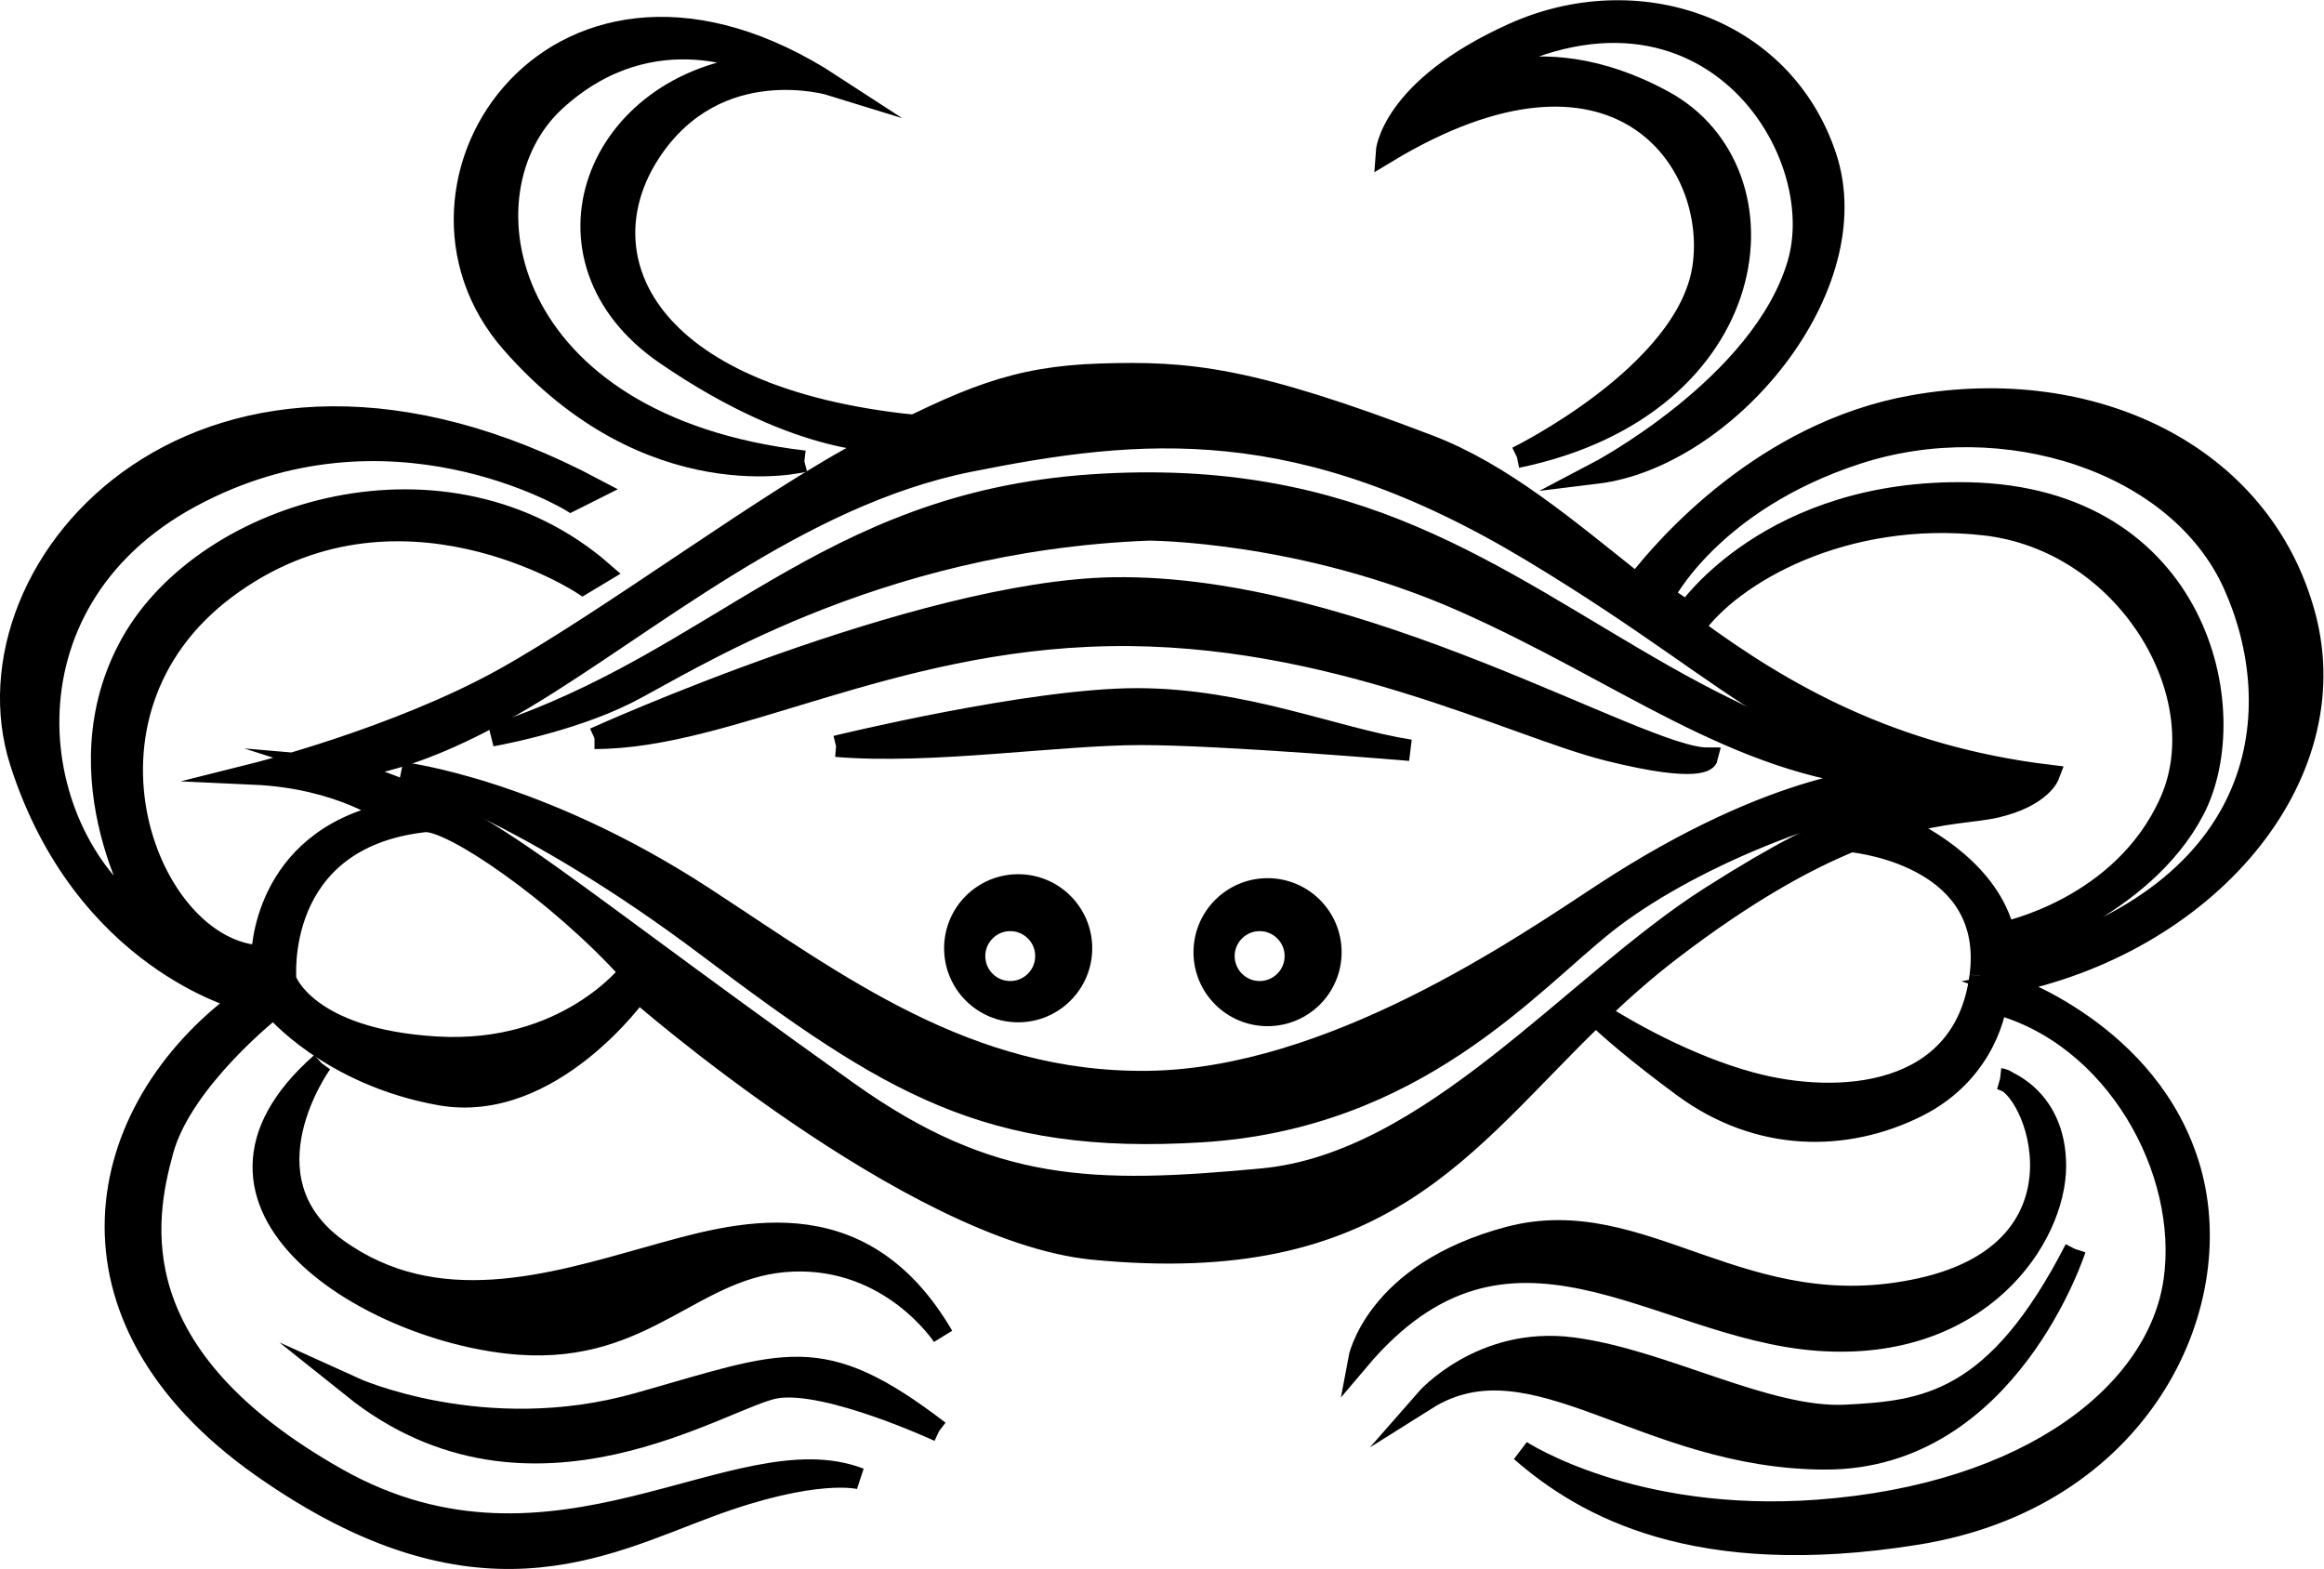 <?xml version="1.0" encoding="UTF-8" standalone="no"?>
<svg
   xmlns:dc="http://purl.org/dc/elements/1.1/"
   xmlns:cc="http://creativecommons.org/ns#"
   xmlns:rdf="http://www.w3.org/1999/02/22-rdf-syntax-ns#"
   xmlns:svg="http://www.w3.org/2000/svg"
   xmlns="http://www.w3.org/2000/svg"
   xmlns:sodipodi="http://sodipodi.sourceforge.net/DTD/sodipodi-0.dtd"
   xmlns:inkscape="http://www.inkscape.org/namespaces/inkscape"
   version="1.1"
   id="svg2"
   xml:space="preserve"
   width="57.787"
   height="39.016"
   viewBox="0 0 57.787 39.016"
   sodipodi:docname="vectorian159.pdf"><defs
     id="defs6" /><sodipodi:namedview
     pagecolor="#ffffff"
     bordercolor="#666666"
     borderopacity="1"
     objecttolerance="10"
     gridtolerance="10"
     guidetolerance="10"
     inkscape:pageopacity="0"
     inkscape:pageshadow="2"
     inkscape:window-width="640"
     inkscape:window-height="480"
     id="namedview4" /><g
     id="g10"
     inkscape:groupmode="layer"
     inkscape:label="vectorian159"
     transform="matrix(1.333,0,0,-1.333,-1.067,40.217)"><g
       id="g12"
       transform="translate(72,-40.097)"><g
         id="g14"
         transform="translate(-71,41.197)"><g
           id="g16"><g
             id="g18"><path
               d="m 5.796,9.239 c 0,0 -1.552,-2.141 0.294,-3.471 1.848,-1.329 3.989,-0.665 5.834,-0.147 1.576,0.441 3.915,1.182 5.466,-1.477 0,0 -0.96,1.477 -2.807,1.403 C 12.737,5.473 11.877,3.824 9.488,3.996 6.758,4.193 2.767,6.582 5.796,9.239"
               style="fill:#000000;fill-opacity:1;fill-rule:nonzero;stroke:#000000;stroke-width:0.399;stroke-linecap:butt;stroke-linejoin:miter;stroke-miterlimit:10;stroke-dasharray:none;stroke-opacity:1"
               id="path20" /><path
               d="m 17.317,2.371 c 0,0 -2.068,0.96 -3.03,0.812 -0.959,-0.147 -4.578,-2.658 -7.901,0 0,0 2.436,-1.108 5.317,-0.295 2.765,0.78 3.397,1.182 5.614,-0.517"
               style="fill:#000000;fill-opacity:1;fill-rule:nonzero;stroke:#000000;stroke-width:0.399;stroke-linecap:butt;stroke-linejoin:miter;stroke-miterlimit:10;stroke-dasharray:none;stroke-opacity:1"
               id="path22" /><path
               d="M 29.699,12.39 C 28.159,11.379 24.628,8.944 21.231,8.894 c -3.398,-0.049 -5.836,1.828 -8.32,3.447 -3.102,2.019 -5.614,2.315 -5.614,2.315 0,0 2.315,-0.69 5.711,-3.251 3.397,-2.56 5.218,-3.693 9.208,-3.446 3.987,0.247 6.103,2.757 7.532,3.889 1.428,1.132 4.111,2.314 6.474,2.56 0,0 -2.19,0.247 -5.391,2.068 -3.201,1.822 -5.711,3.889 -10.684,3.545 C 15.174,19.677 13.206,16.723 8.971,15.344 c 0,0 1.428,0.247 2.512,0.788 1.083,0.542 4.578,2.856 9.748,3.052 0,0 2.855,0 5.86,-1.329 3.003,-1.329 5.07,-3.052 7.925,-3.298 0,0 -2.018,0 -5.317,-2.167"
               style="fill:#000000;fill-opacity:1;fill-rule:nonzero;stroke:#000000;stroke-width:0.399;stroke-linecap:butt;stroke-linejoin:miter;stroke-miterlimit:10;stroke-dasharray:none;stroke-opacity:1"
               id="path24" /><path
               d="m 10.89,15.296 c 0,0 6.056,2.747 9.676,2.806 4.578,0.074 9.823,-3.176 11.077,-3.176 0,0 -0.074,-0.294 -1.846,0.148 -1.772,0.443 -5.17,2.215 -9.306,2.141 -4.136,-0.073 -7.09,-1.919 -9.601,-1.919"
               style="fill:#000000;fill-opacity:1;fill-rule:nonzero;stroke:#000000;stroke-width:0.399;stroke-linecap:butt;stroke-linejoin:miter;stroke-miterlimit:10;stroke-dasharray:none;stroke-opacity:1"
               id="path26" /><path
               d="m 15.396,15.148 c 0,0 3.617,0.885 5.612,0.885 1.994,0 3.692,-0.738 5.095,-0.959 0,0 -3.47,0.296 -5.022,0.296 -1.55,0 -3.913,-0.37 -5.685,-0.221"
               style="fill:#000000;fill-opacity:1;fill-rule:nonzero;stroke:#000000;stroke-width:0.399;stroke-linecap:butt;stroke-linejoin:miter;stroke-miterlimit:10;stroke-dasharray:none;stroke-opacity:1"
               id="path28" /><path
               d="m 18.645,10.569 c -0.367,0 -0.665,0.297 -0.665,0.665 0,0.367 0.299,0.665 0.665,0.665 0.367,0 0.665,-0.298 0.665,-0.665 0,-0.368 -0.298,-0.665 -0.665,-0.665 m 0.148,1.993 c -0.652,0 -1.182,-0.529 -1.182,-1.182 0,-0.652 0.529,-1.182 1.182,-1.182 0.652,0 1.182,0.53 1.182,1.182 0,0.653 -0.529,1.182 -1.182,1.182"
               style="fill:#000000;fill-opacity:1;fill-rule:nonzero;stroke:#000000;stroke-width:0.399;stroke-linecap:butt;stroke-linejoin:miter;stroke-miterlimit:10;stroke-dasharray:none;stroke-opacity:1"
               id="path30" /><path
               d="m 23.297,10.569 c -0.365,0 -0.665,0.297 -0.665,0.665 0,0.367 0.299,0.665 0.665,0.665 0.367,0 0.666,-0.298 0.666,-0.665 0,-0.368 -0.299,-0.665 -0.666,-0.665 m 0.148,1.919 c -0.652,0 -1.182,-0.529 -1.182,-1.182 0,-0.652 0.529,-1.18 1.182,-1.18 0.654,0 1.182,0.528 1.182,1.18 0,0.653 -0.529,1.182 -1.182,1.182"
               style="fill:#000000;fill-opacity:1;fill-rule:nonzero;stroke:#000000;stroke-width:0.399;stroke-linecap:butt;stroke-linejoin:miter;stroke-miterlimit:10;stroke-dasharray:none;stroke-opacity:1"
               id="path32" /><path
               d="m 14.805,20.465 c 0,0 -2.882,-0.739 -5.465,2.216 -2.584,2.953 0.887,8.123 5.982,4.8 0,0 -2.142,0.665 -3.398,-1.255 -1.254,-1.921 -0.147,-4.579 4.948,-5.095 l -0.443,-0.296 c 0,0 -1.624,-0.148 -4.209,1.626 -2.585,1.772 -1.33,5.095 1.773,5.39 0,0 -1.994,1.033 -3.841,-0.665 -1.846,-1.699 -1.033,-6.055 4.653,-6.72"
               style="fill:#000000;fill-opacity:1;fill-rule:nonzero;stroke:#000000;stroke-width:0.399;stroke-linecap:butt;stroke-linejoin:miter;stroke-miterlimit:10;stroke-dasharray:none;stroke-opacity:1"
               id="path34" /><path
               d="m 28.098,20.539 c 0,0 3.176,1.55 3.471,3.545 0.294,1.993 -1.624,4.727 -5.909,2.141 0,0 0.074,1.182 2.365,2.216 2.288,1.035 5.021,0.148 5.834,-2.29 0.813,-2.438 -1.847,-5.612 -4.284,-5.908 0,0 3.102,1.624 3.767,3.914 0.665,2.29 -2.067,6.278 -6.573,3.176 0,0 1.624,1.182 4.062,-0.148 2.436,-1.328 1.921,-5.686 -2.733,-6.646"
               style="fill:#000000;fill-opacity:1;fill-rule:nonzero;stroke:#000000;stroke-width:0.399;stroke-linecap:butt;stroke-linejoin:miter;stroke-miterlimit:10;stroke-dasharray:none;stroke-opacity:1"
               id="path36" /><path
               d="m 37.257,11.086 0.072,0.294 c 0,0 2.437,0.739 3.398,2.585 0.959,1.847 0.073,5.823 -4.211,5.909 -3.692,0.074 -5.242,-2.216 -5.242,-2.216 l -0.443,0.295 c 0,0 0.886,1.772 3.618,2.659 2.733,0.886 5.982,-0.148 7.016,-2.437 1.034,-2.289 0.739,-5.761 -4.208,-7.09 m -2.044,2.598 c 0.858,0.244 1.432,0.239 1.822,0.331 0.836,0.197 0.983,0.591 0.983,0.591 -2.927,0.357 -4.944,1.508 -6.627,2.747 0.71,1.021 2.816,2.22 5.422,1.93 2.658,-0.296 4.357,-3.176 3.471,-5.169 -0.886,-1.994 -3.102,-2.437 -3.102,-2.437 -0.276,1.098 -1.407,1.747 -1.969,2.007 m 1.525,-2.821 C 36.444,8.575 34.081,8.428 32.456,8.871 c -1.217,0.331 -2.348,0.993 -2.841,1.305 0.417,0.4 0.863,0.798 1.364,1.181 1.377,1.053 2.471,1.657 3.344,2.016 0.242,-0.025 2.697,-0.332 2.416,-2.509 M 23.347,7.074 c -3.151,-0.295 -5.071,-0.271 -7.73,1.624 -6.408,4.571 -6.572,5.121 -9.501,6.057 0,0 1.131,-0.098 3.446,1.279 2.315,1.379 5.119,3.792 8.321,4.431 3.199,0.64 6.155,0.935 10.486,-1.674 4.333,-2.609 4.727,-3.939 9.109,-4.283 0,0 -0.148,-0.245 -1.33,-0.393 -1.182,-0.148 -1.871,-0.148 -4.43,-1.773 C 29.157,10.717 26.498,7.369 23.347,7.074 M 7.937,9.535 C 5.501,9.682 5.13,10.791 5.13,10.791 c 0,0 -0.246,2.633 2.585,2.953 0.492,0.057 2.511,-1.329 3.841,-2.806 0,0 -1.182,-1.55 -3.619,-1.403 m 34.858,8.05 c -0.813,3.028 -3.988,4.505 -7.312,3.914 -2.776,-0.493 -4.621,-2.634 -5.155,-3.326 -1.328,1.055 -2.504,2.062 -3.878,2.588 -3.348,1.28 -4.481,1.378 -6.106,1.329 -1.625,-0.049 -2.511,-0.443 -4.332,-1.378 C 14.19,19.776 11.186,17.512 9.193,16.404 7.198,15.296 4.54,14.631 4.54,14.631 6.164,14.557 7.05,13.892 7.05,13.892 4.687,13.376 4.687,11.234 4.687,11.234 c -2.141,0.073 -3.84,4.505 -0.665,6.868 3.176,2.363 6.648,0.074 6.648,0.074 l 0.368,0.221 c -2.88,2.511 -7.384,1.181 -8.788,-1.329 -1.402,-2.511 0.297,-5.169 0.297,-5.169 -2.291,1.551 -2.881,5.908 0.812,7.901 3.692,1.994 7.089,-0.074 7.089,-0.074 l 0.442,0.222 C 3.654,23.788 -1,18.545 0.183,14.852 1.364,11.16 4.318,10.421 4.318,10.421 1.511,8.354 0.7,4.513 4.687,1.707 8.675,-1.099 11.038,0.23 13.033,0.968 15.027,1.707 15.839,1.485 15.839,1.485 c -2.29,0.887 -5.687,-2.289 -9.75,0 -4.061,2.29 -3.618,4.8 -3.249,6.129 0.37,1.331 2.068,2.659 2.068,2.659 0,0 1.035,-1.256 3.104,-1.625 2.068,-0.368 3.692,1.921 3.692,1.921 0,0 5.111,-4.473 8.493,-4.801 5.42,-0.525 6.861,1.944 9.37,4.362 0.252,-0.242 0.756,-0.686 1.635,-1.334 1.403,-1.033 3.026,-1.033 4.357,-0.369 1.329,0.664 1.477,1.919 1.477,1.919 C 39.25,9.756 40.654,7.246 40.357,5.177 40.062,3.11 37.698,1.19 33.712,0.894 30.242,0.637 28.172,2.001 28.172,2.001 c 1.182,-1.033 3.251,-2.215 7.386,-1.55 4.135,0.665 5.834,4.21 5.097,6.795 -0.74,2.585 -3.472,3.47 -3.472,3.47 3.766,0.738 6.424,3.841 5.612,6.869"
               style="fill:#000000;fill-opacity:1;fill-rule:nonzero;stroke:#000000;stroke-width:0.399;stroke-linecap:butt;stroke-linejoin:miter;stroke-miterlimit:10;stroke-dasharray:none;stroke-opacity:1"
               id="path38" /><path
               d="m 37.108,8.944 c 0,0 1.034,-0.296 1.034,-1.626 0,-1.329 -1.404,-3.471 -4.431,-3.249 -3.028,0.221 -5.761,2.954 -8.567,-0.369 0,0 0.296,1.624 2.807,2.29 2.512,0.663 4.358,-1.699 7.681,-0.961 3.323,0.739 2.142,3.841 1.477,3.915"
               style="fill:#000000;fill-opacity:1;fill-rule:nonzero;stroke:#000000;stroke-width:0.399;stroke-linecap:butt;stroke-linejoin:miter;stroke-miterlimit:10;stroke-dasharray:none;stroke-opacity:1"
               id="path40" /><path
               d="m 38.511,5.768 c 0,0 -1.254,-3.914 -4.653,-3.914 -3.397,0 -5.465,2.363 -7.458,1.108 0,0 1.033,1.182 2.732,0.96 1.699,-0.221 3.619,-1.328 5.095,-1.256 1.478,0.074 2.808,0.222 4.284,3.102"
               style="fill:#000000;fill-opacity:1;fill-rule:nonzero;stroke:#000000;stroke-width:0.399;stroke-linecap:butt;stroke-linejoin:miter;stroke-miterlimit:10;stroke-dasharray:none;stroke-opacity:1"
               id="path42" /></g></g></g></g></g></svg>
